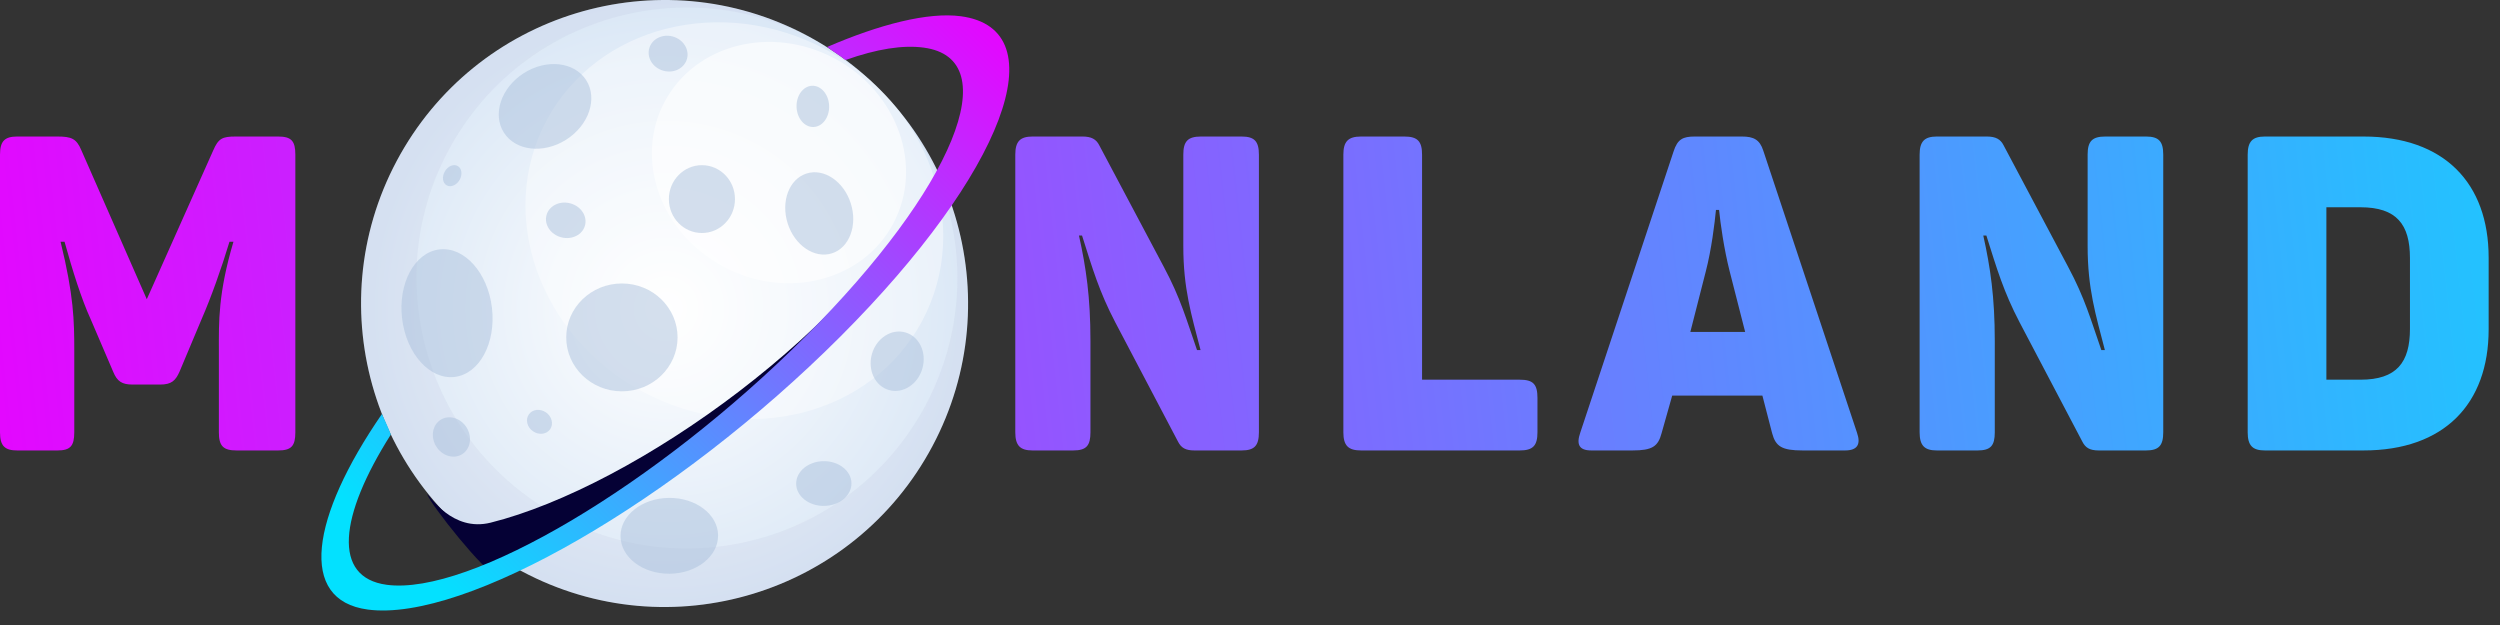 <svg width="172" height="43" viewBox="0 0 172 43" fill="none" xmlns="http://www.w3.org/2000/svg">
<rect x="0" y="0" width="172" height="43" fill="#333333" stroke="none"/>
<path d="M1.186 30.991H3.955C4.837 30.991 5.11 30.686 5.11 29.743V24.116C5.11 22.078 5.08 20.344 4.167 16.633H4.441C4.989 18.61 5.597 20.557 6.236 21.956L7.787 25.576C8.061 26.245 8.396 26.458 9.126 26.458H11.012C11.803 26.458 12.077 26.184 12.35 25.576L13.871 21.956C14.51 20.496 15.24 18.458 15.788 16.633H16.061C14.997 20.222 15.058 22.169 15.058 24.085V29.743C15.058 30.686 15.362 30.991 16.274 30.991H19.134C20.047 30.991 20.32 30.686 20.32 29.743V10.64C20.32 9.697 20.047 9.393 19.134 9.393H16.214C15.301 9.393 15.027 9.514 14.662 10.366L10.099 20.587L5.597 10.336C5.263 9.545 4.928 9.393 3.955 9.393H1.186C0.335 9.393 0 9.697 0 10.64V29.743C0 30.686 0.335 30.991 1.186 30.991Z" fill="url(#paint0_linear_532_3)"/>
<path d="M34.167 31.447C39.673 31.447 42.745 28.253 42.745 23.112V17.271C42.745 12.13 39.673 8.936 34.167 8.936C28.661 8.936 25.588 12.13 25.588 17.271V23.112C25.588 28.253 28.661 31.447 34.167 31.447ZM34.167 26.58C32.098 26.58 31.003 25.454 31.003 23.294V17.089C31.003 14.929 32.098 13.804 34.167 13.804C36.235 13.804 37.33 14.929 37.33 17.089V23.294C37.33 25.454 36.235 26.58 34.167 26.58Z" fill="url(#paint1_linear_532_3)"/>
<path d="M56.025 31.447C61.531 31.447 64.603 28.253 64.603 23.112V17.271C64.603 12.13 61.531 8.936 56.025 8.936C50.519 8.936 47.446 12.13 47.446 17.271V23.112C47.446 28.253 50.519 31.447 56.025 31.447ZM56.025 26.58C53.956 26.58 52.861 25.454 52.861 23.294V17.089C52.861 14.929 53.956 13.804 56.025 13.804C58.093 13.804 59.188 14.929 59.188 17.089V23.294C59.188 25.454 58.093 26.58 56.025 26.58Z" fill="url(#paint2_linear_532_3)"/>
<path d="M71.038 30.991H73.837C74.75 30.991 75.023 30.656 75.023 29.743V23.447C75.023 20.435 74.719 18.397 74.233 16.207H74.445C75.175 18.519 75.632 20.07 76.727 22.169L81.046 30.382C81.259 30.808 81.564 30.991 82.172 30.991H85.427C86.309 30.991 86.613 30.656 86.613 29.743V10.64C86.613 9.727 86.309 9.393 85.427 9.393H82.628C81.716 9.393 81.412 9.727 81.412 10.64V16.937C81.412 19.857 81.959 21.621 82.598 24.085H82.355C81.624 21.986 81.229 20.526 80.073 18.366L75.632 10.001C75.419 9.575 75.084 9.393 74.476 9.393H71.038C70.187 9.393 69.852 9.727 69.852 10.64V29.743C69.852 30.656 70.187 30.991 71.038 30.991Z" fill="url(#paint3_linear_532_3)"/>
<path d="M93.64 30.991H104.561C105.473 30.991 105.777 30.656 105.777 29.743V27.371C105.777 26.428 105.473 26.123 104.561 26.123H97.838V10.64C97.838 9.727 97.534 9.393 96.621 9.393H93.64C92.758 9.393 92.423 9.727 92.423 10.64V29.743C92.423 30.656 92.758 30.991 93.64 30.991Z" fill="url(#paint4_linear_532_3)"/>
<path d="M109.481 30.991H112.31C113.679 30.991 114.074 30.717 114.317 29.804L115.047 27.219H121.253L121.922 29.804C122.166 30.717 122.592 30.991 124.021 30.991H126.942C127.793 30.991 128.037 30.565 127.763 29.774L121.314 10.366C121.071 9.606 120.645 9.393 119.854 9.393H116.599C115.778 9.393 115.413 9.575 115.139 10.427L108.72 29.774C108.446 30.565 108.629 30.991 109.481 30.991ZM120.067 22.838H116.295L117.359 18.671C117.755 17.15 117.968 15.355 118.059 14.442H118.272C118.363 15.355 118.607 17.119 119.002 18.671L120.067 22.838Z" fill="url(#paint5_linear_532_3)"/>
<path d="M133.256 30.991H136.055C136.967 30.991 137.241 30.656 137.241 29.743V23.447C137.241 20.435 136.937 18.397 136.45 16.207H136.663C137.393 18.519 137.849 20.07 138.944 22.169L143.264 30.382C143.477 30.808 143.781 30.991 144.39 30.991H147.644C148.527 30.991 148.831 30.656 148.831 29.743V10.64C148.831 9.727 148.527 9.393 147.644 9.393H144.846C143.933 9.393 143.629 9.727 143.629 10.64V16.937C143.629 19.857 144.177 21.621 144.815 24.085H144.572C143.842 21.986 143.447 20.526 142.291 18.366L137.849 10.001C137.636 9.575 137.302 9.393 136.693 9.393H133.256C132.404 9.393 132.07 9.727 132.07 10.64V29.743C132.07 30.656 132.404 30.991 133.256 30.991Z" fill="url(#paint6_linear_532_3)"/>
<path d="M155.827 30.991H162.611C168.147 30.991 171.219 27.797 171.219 22.656V17.728C171.219 12.587 168.147 9.393 162.611 9.393H155.827C154.975 9.393 154.641 9.727 154.641 10.64V29.743C154.641 30.656 154.975 30.991 155.827 30.991ZM162.398 26.123H160.055V14.26H162.398C164.892 14.26 165.805 15.446 165.805 17.758V22.625C165.805 24.937 164.892 26.123 162.398 26.123Z" fill="url(#paint7_linear_532_3)"/>
<path d="M64.147 30.702C58.724 40.878 46.081 44.729 35.905 39.306C25.729 33.883 21.875 21.236 27.298 11.064C32.721 0.888 45.367 -2.966 55.543 2.457C65.719 7.88 69.57 20.526 64.147 30.702Z" fill="url(#paint8_radial_532_3)"/>
<g style="mix-blend-mode:multiply" opacity="0.1">
<path d="M62.538 8.502C66.389 14.052 67.074 21.507 63.68 27.879C58.847 36.947 47.577 40.381 38.51 35.548C29.442 30.716 26.008 19.446 30.841 10.375C35.633 1.387 46.748 -2.065 55.775 2.586C55.695 2.543 55.619 2.499 55.54 2.459C45.367 -2.967 32.721 0.887 27.298 11.063C21.875 21.239 25.729 33.882 35.901 39.305C46.077 44.728 58.72 40.877 64.143 30.701C68.048 23.376 67.146 14.773 62.535 8.502H62.538Z" fill="#9899BD"/>
</g>
<path opacity="0.4" d="M63.45 22.073C59.983 28.579 51.386 30.767 44.246 26.963C37.106 23.16 34.132 14.799 37.599 8.292C41.066 1.786 49.662 -0.402 56.802 3.402C63.942 7.206 66.916 15.567 63.45 22.069V22.073Z" fill="white"/>
<path opacity="0.6" d="M61.459 15.377C59.351 19.337 54.12 20.666 49.776 18.351C45.433 16.037 43.621 10.95 45.73 6.995C47.838 3.035 53.069 1.706 57.413 4.02C61.756 6.335 63.567 11.421 61.455 15.377H61.459Z" fill="white"/>
<g style="mix-blend-mode:multiply">
<path d="M50.566 13.697C50.566 14.986 49.548 16.031 48.292 16.031C47.036 16.031 46.019 14.986 46.019 13.697C46.019 12.409 47.036 11.364 48.292 11.364C49.548 11.364 50.566 12.409 50.566 13.697Z" fill="#AAC0DC" fill-opacity="0.5"/>
<path d="M46.616 23.213C46.616 25.262 44.901 26.923 42.786 26.923C40.672 26.923 38.957 25.262 38.957 23.213C38.957 21.164 40.672 19.503 42.786 19.503C44.901 19.503 46.616 21.164 46.616 23.213Z" fill="#AAC0DC" fill-opacity="0.5"/>
<path d="M33.846 21.178C34.134 23.601 32.985 25.73 31.278 25.933C29.571 26.137 27.953 24.338 27.664 21.915C27.375 19.492 28.525 17.363 30.232 17.16C31.939 16.956 33.557 18.755 33.846 21.178Z" fill="#AAC0DC" fill-opacity="0.5"/>
<path d="M57.044 7.281C57.071 8.064 56.591 8.716 55.972 8.738C55.353 8.759 54.829 8.141 54.803 7.358C54.776 6.575 55.256 5.923 55.875 5.901C56.494 5.88 57.017 6.498 57.044 7.281Z" fill="#AAC0DC" fill-opacity="0.5"/>
<path d="M58.535 13.994C59.016 15.51 58.435 17.049 57.236 17.429C56.038 17.81 54.675 16.889 54.194 15.373C53.712 13.856 54.293 12.318 55.492 11.937C56.69 11.556 58.053 12.477 58.535 13.994Z" fill="#AAC0DC" fill-opacity="0.5"/>
<path d="M46.022 34.256C47.876 34.237 49.39 35.391 49.404 36.831C49.418 38.272 47.927 39.455 46.074 39.473C44.22 39.491 42.706 38.338 42.692 36.897C42.677 35.457 44.169 34.274 46.022 34.256Z" fill="#AAC0DC" fill-opacity="0.5"/>
<path d="M36.041 5.032C37.605 4.036 39.525 4.253 40.33 5.517C41.134 6.781 40.519 8.612 38.956 9.608C37.392 10.604 35.472 10.386 34.667 9.123C33.863 7.859 34.478 6.028 36.041 5.032Z" fill="#AAC0DC" fill-opacity="0.5"/>
<path d="M56.663 31.728C57.713 31.718 58.572 32.398 58.58 33.248C58.589 34.099 57.744 34.796 56.693 34.806C55.643 34.817 54.784 34.136 54.776 33.286C54.767 32.436 55.612 31.738 56.663 31.728Z" fill="#AAC0DC" fill-opacity="0.5"/>
<path d="M39.231 13.989C39.964 14.182 40.419 14.862 40.249 15.508C40.079 16.153 39.347 16.52 38.615 16.327C37.883 16.134 37.428 15.454 37.598 14.809C37.768 14.163 38.499 13.796 39.231 13.989Z" fill="#AAC0DC" fill-opacity="0.5"/>
<path d="M32.109 29.424C32.51 30.083 32.364 30.903 31.784 31.256C31.203 31.61 30.407 31.363 30.006 30.704C29.606 30.045 29.752 29.225 30.332 28.872C30.913 28.518 31.709 28.766 32.109 29.424Z" fill="#AAC0DC" fill-opacity="0.5"/>
<path d="M37.565 28.375C37.971 28.656 38.098 29.174 37.85 29.531C37.602 29.889 37.072 29.95 36.667 29.669C36.262 29.388 36.135 28.87 36.383 28.513C36.631 28.156 37.16 28.094 37.565 28.375Z" fill="#AAC0DC" fill-opacity="0.5"/>
<path d="M31.619 12.379C31.407 12.746 31.008 12.911 30.728 12.749C30.448 12.587 30.393 12.159 30.605 11.793C30.817 11.427 31.215 11.261 31.495 11.423C31.775 11.585 31.831 12.013 31.619 12.379Z" fill="#AAC0DC" fill-opacity="0.5"/>
<path d="M62.284 22.869C63.244 23.139 63.772 24.246 63.464 25.342C63.155 26.438 62.127 27.107 61.167 26.837C60.207 26.566 59.678 25.459 59.987 24.363C60.295 23.268 61.323 22.598 62.284 22.869Z" fill="#AAC0DC" fill-opacity="0.5"/>
<path d="M46.297 2.515C47.013 2.716 47.446 3.406 47.263 4.055C47.081 4.704 46.352 5.067 45.635 4.865C44.919 4.664 44.486 3.974 44.669 3.325C44.851 2.676 45.58 2.313 46.297 2.515Z" fill="#AAC0DC" fill-opacity="0.5"/>
</g>
<path d="M64.869 11.012L64.633 11.479C59.127 22.538 43.638 33.488 33.756 35.959C31.123 36.617 29.567 34.104 29.388 33.984C29.567 34.682 33.516 39.573 33.995 39.429C34.593 39.25 42.611 34.463 50.868 28.3C57.474 23.37 62.955 15.595 64.869 12.324L64.869 11.012Z" fill="#050135"/>
<path fill-rule="evenodd" clip-rule="evenodd" d="M26.877 29.917C26.936 29.917 26.489 28.939 26.278 28.481C21.378 35.599 20.484 41.291 25.301 41.937C31.993 42.834 46.553 34.424 57.822 23.152C69.09 11.88 72.8 2.015 66.108 1.118C63.858 0.816 60.518 1.674 56.913 3.231C57.272 3.53 57.811 3.83 58.17 4.13C60.345 3.358 62.125 3.085 63.554 3.277C69.262 4.042 65.619 12.936 55.417 23.141C45.214 33.347 32.316 40.999 26.607 40.234C22.852 39.73 23.334 35.514 26.877 29.917Z" fill="url(#paint9_linear_532_3)"/>
<defs>
<linearGradient id="paint0_linear_532_3" x1="199.071" y1="8.966" x2="-6.916" y2="31.396" gradientUnits="userSpaceOnUse">
<stop stop-color="#03E1FF"/>
<stop offset="1" stop-color="#EB00FF"/>
</linearGradient>
<linearGradient id="paint1_linear_532_3" x1="199.071" y1="8.966" x2="-6.916" y2="31.396" gradientUnits="userSpaceOnUse">
<stop stop-color="#03E1FF"/>
<stop offset="1" stop-color="#EB00FF"/>
</linearGradient>
<linearGradient id="paint2_linear_532_3" x1="199.071" y1="8.966" x2="-6.916" y2="31.396" gradientUnits="userSpaceOnUse">
<stop stop-color="#03E1FF"/>
<stop offset="1" stop-color="#EB00FF"/>
</linearGradient>
<linearGradient id="paint3_linear_532_3" x1="199.071" y1="8.966" x2="-6.916" y2="31.396" gradientUnits="userSpaceOnUse">
<stop stop-color="#03E1FF"/>
<stop offset="1" stop-color="#EB00FF"/>
</linearGradient>
<linearGradient id="paint4_linear_532_3" x1="199.071" y1="8.966" x2="-6.916" y2="31.396" gradientUnits="userSpaceOnUse">
<stop stop-color="#03E1FF"/>
<stop offset="1" stop-color="#EB00FF"/>
</linearGradient>
<linearGradient id="paint5_linear_532_3" x1="199.071" y1="8.966" x2="-6.916" y2="31.396" gradientUnits="userSpaceOnUse">
<stop stop-color="#03E1FF"/>
<stop offset="1" stop-color="#EB00FF"/>
</linearGradient>
<linearGradient id="paint6_linear_532_3" x1="199.071" y1="8.966" x2="-6.916" y2="31.396" gradientUnits="userSpaceOnUse">
<stop stop-color="#03E1FF"/>
<stop offset="1" stop-color="#EB00FF"/>
</linearGradient>
<linearGradient id="paint7_linear_532_3" x1="199.071" y1="8.966" x2="-6.916" y2="31.396" gradientUnits="userSpaceOnUse">
<stop stop-color="#03E1FF"/>
<stop offset="1" stop-color="#EB00FF"/>
</linearGradient>
<radialGradient id="paint8_radial_532_3" cx="0" cy="0" r="1" gradientUnits="userSpaceOnUse" gradientTransform="translate(45.83 21.243) rotate(28.05) scale(27.644)">
<stop stop-color="white"/>
<stop offset="1" stop-color="#CFE0F3"/>
</radialGradient>
<linearGradient id="paint9_linear_532_3" x1="67.481" y1="-1.308" x2="28.228" y2="38.88" gradientUnits="userSpaceOnUse">
<stop stop-color="#EB00FF"/>
<stop offset="1" stop-color="#03E1FF"/>
</linearGradient>
</defs>
</svg>
